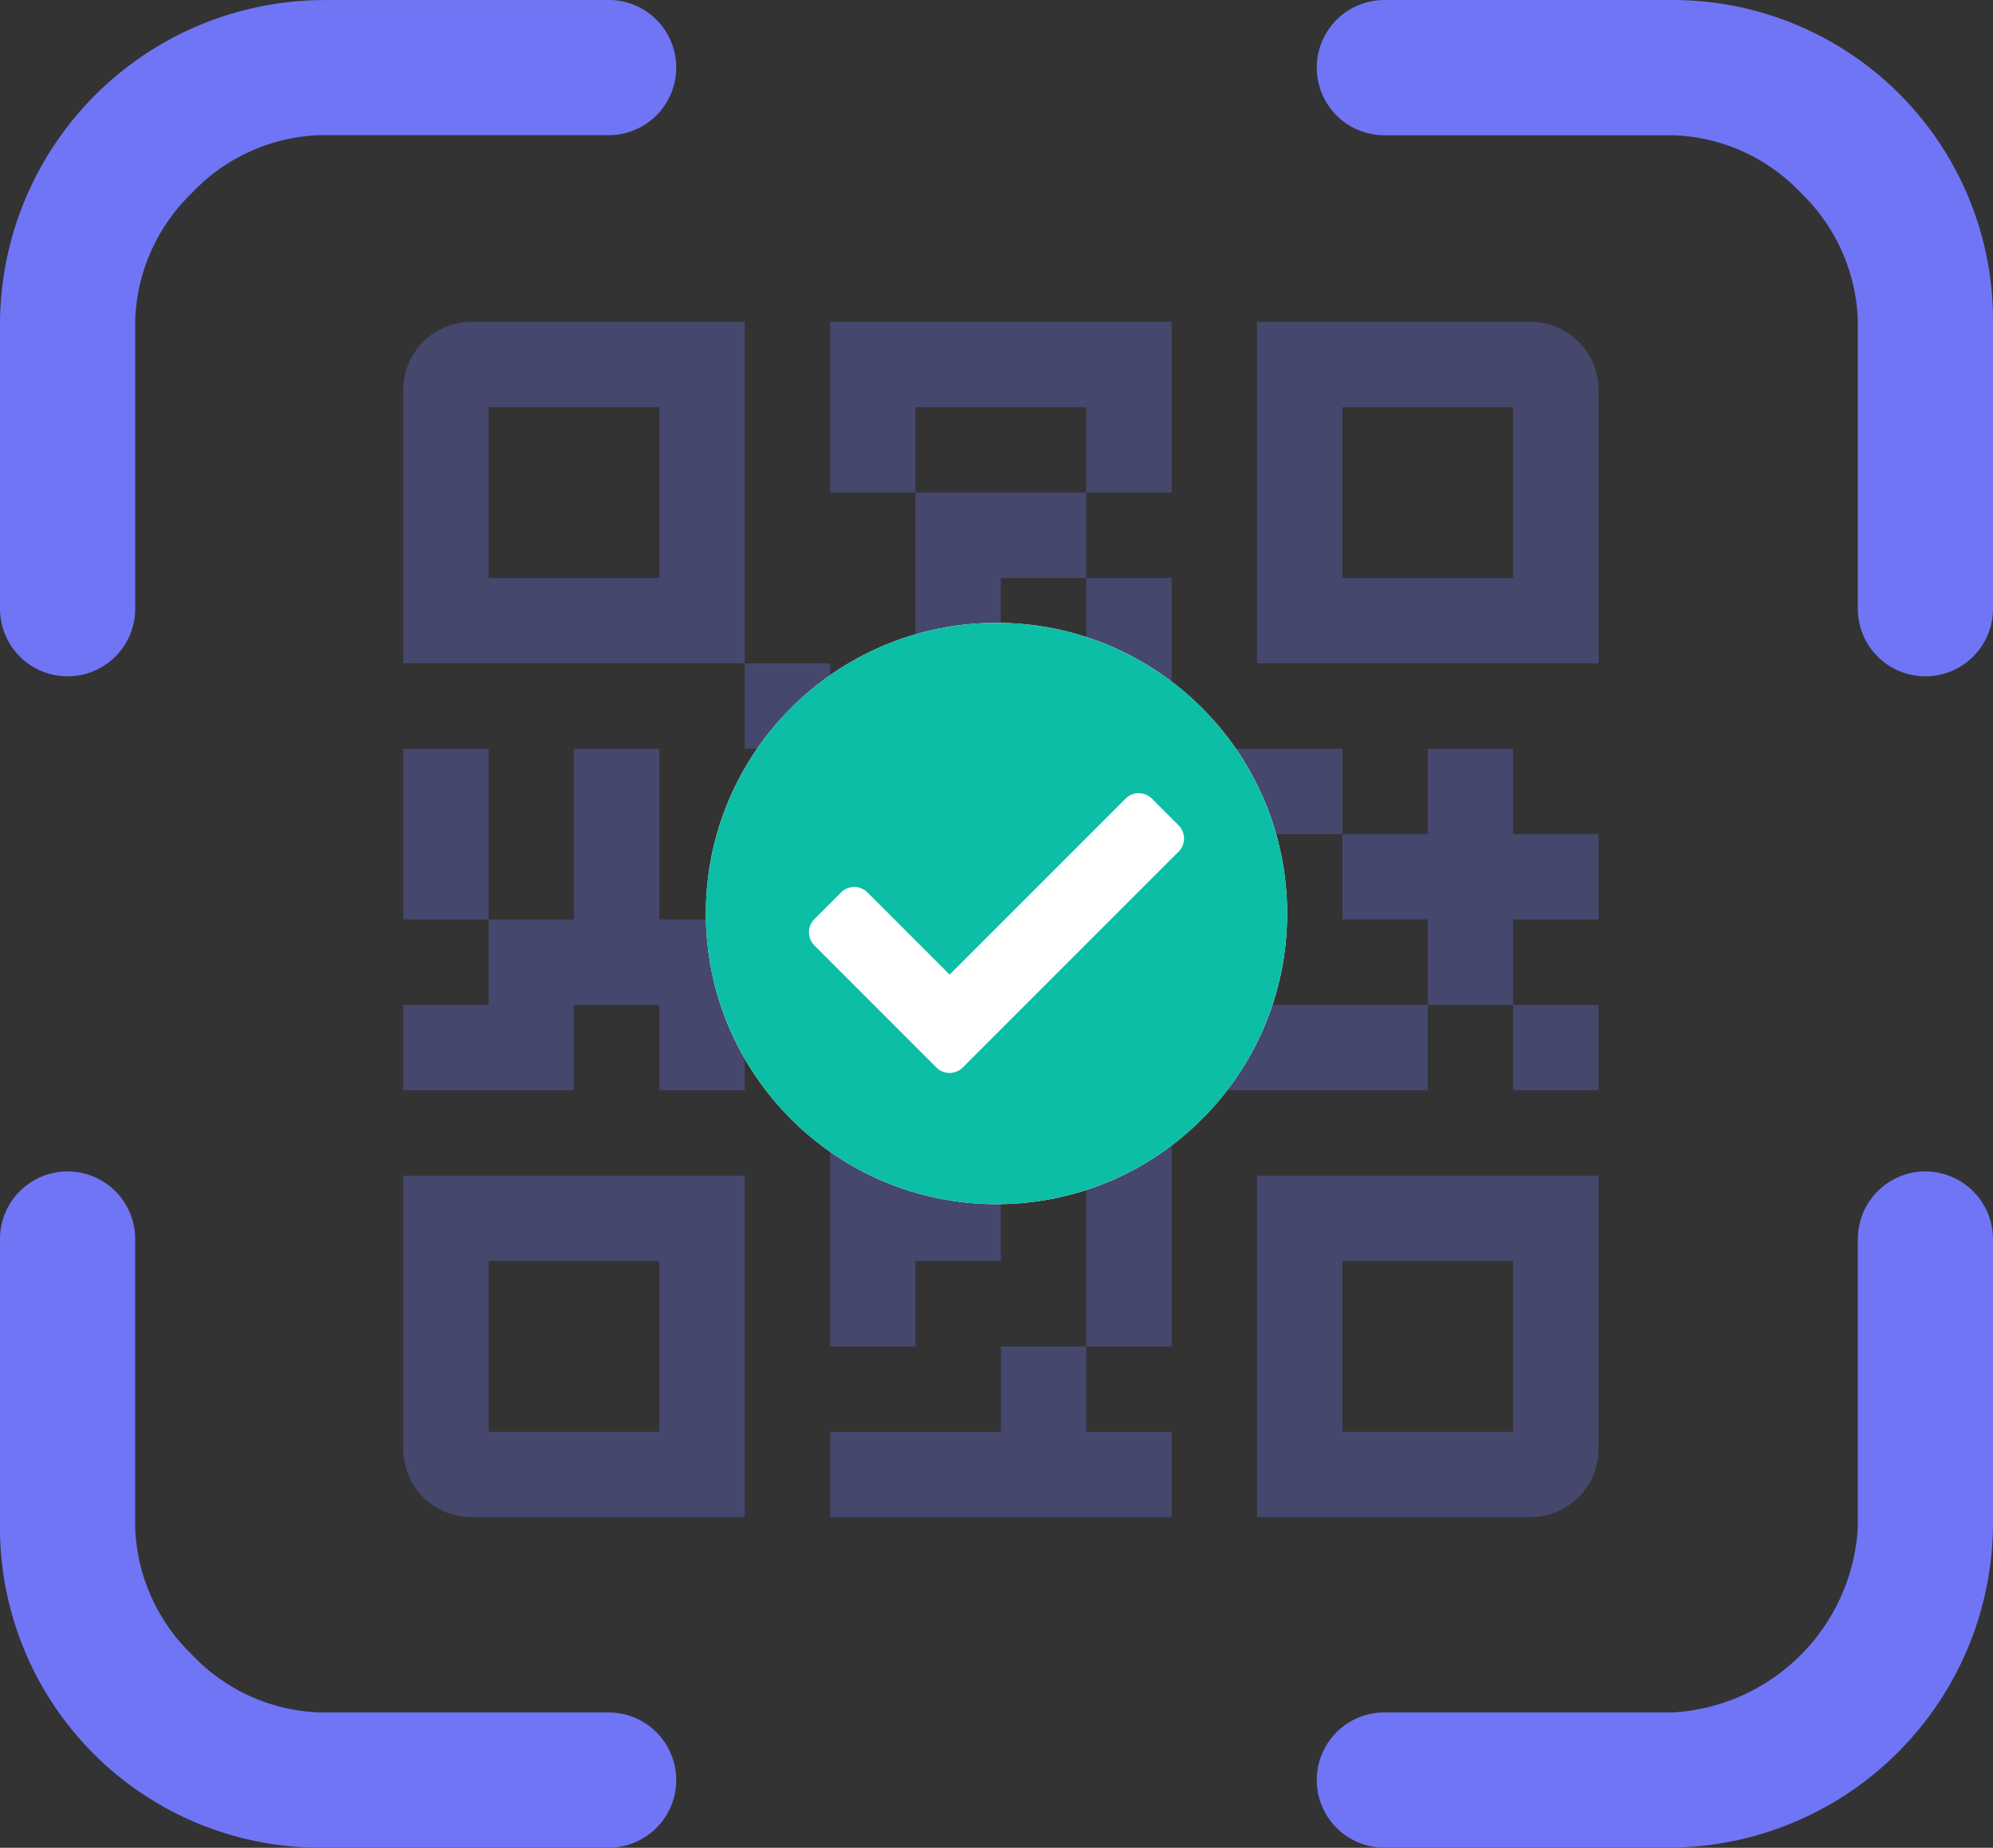 <svg xmlns="http://www.w3.org/2000/svg" width="96" height="89" viewBox="0 0 96 89">
  <rect x="0" y="0" width="96" height="89" fill="#333333" stroke="none"/>
  <g id="Group_556" data-name="Group 556" transform="translate(-151 -1321)">
    <g id="Group_372" data-name="Group 372" transform="translate(151 1321)">
      <g id="ios-qr-scanner">
        <path id="Path_1998" data-name="Path 1998" d="M32.692,4.5H19.011A15.638,15.638,0,0,0,3.375,20.136v13.68a3.256,3.256,0,1,0,6.513,0V19.9a8.916,8.916,0,0,1,2.724-6.1,8.886,8.886,0,0,1,6.165-2.793H32.692a3.256,3.256,0,0,0,0-6.513Z" transform="translate(-3.375 -4.497)" fill="#7075f6"/>
        <path id="Path_1999" data-name="Path 1999" d="M39.95,4.5H26.038a3.256,3.256,0,0,0,0,6.513H39.954a8.872,8.872,0,0,1,6.165,2.793,8.93,8.93,0,0,1,2.724,6.1V33.819a3.256,3.256,0,1,0,6.513,0V19.9A15.423,15.423,0,0,0,39.95,4.5Z" transform="translate(40.645 -4.499)" fill="#7075f6"/>
        <path id="Path_2000" data-name="Path 2000" d="M32.692,47.714H18.776a8.872,8.872,0,0,1-6.165-2.793,8.93,8.93,0,0,1-2.724-6.1V24.913a3.256,3.256,0,0,0-6.513,0V38.829a15.423,15.423,0,0,0,15.4,15.4H32.692a3.256,3.256,0,0,0,0-6.513Z" transform="translate(-3.375 34.767)" fill="#7075f6"/>
        <path id="Path_2001" data-name="Path 2001" d="M52.1,21.656a3.267,3.267,0,0,0-3.256,3.256V38.828a9.475,9.475,0,0,1-8.889,8.889H26.038a3.256,3.256,0,0,0,0,6.513h13.68A15.653,15.653,0,0,0,55.355,38.593V24.916A3.267,3.267,0,0,0,52.1,21.659Z" transform="translate(40.645 34.764)" fill="#7075f6"/>
      </g>
    </g>
    <g id="qr-code-line" transform="translate(166.422 1332.5)" opacity="0.3">
      <path id="Path_1980" data-name="Path 1980" d="M7.29,4A3.29,3.29,0,0,0,4,7.29V20.451H20.451V4Zm9.048,12.338H8.113V8.113h8.225Z" transform="translate(0)" fill="#7075f6"/>
      <path id="Path_1981" data-name="Path 1981" d="M4,37.161a3.29,3.29,0,0,0,3.29,3.29H20.451V24H4Zm4.113-9.048h8.225v8.225H8.113Z" transform="translate(0 21.127)" fill="#7075f6"/>
      <path id="Path_1982" data-name="Path 1982" d="M24,40.451H37.161a3.29,3.29,0,0,0,3.29-3.29V24H24Zm4.113-12.338h8.225v8.225H28.113Z" transform="translate(21.127 21.127)" fill="#7075f6"/>
      <path id="Path_1983" data-name="Path 1983" d="M37.161,4H24V20.451H40.451V7.29A3.29,3.29,0,0,0,37.161,4Zm-.823,12.338H28.113V8.113h8.225Z" transform="translate(21.127)" fill="#7075f6"/>
      <path id="Path_1984" data-name="Path 1984" d="M24.225,12.113V8H16v8.225h4.113V12.113Z" transform="translate(12.676 4.225)" fill="#7075f6"/>
      <path id="Path_1985" data-name="Path 1985" d="M12,12h4.113v4.113H12Z" transform="translate(8.451 8.451)" fill="#7075f6"/>
      <path id="Path_1986" data-name="Path 1986" d="M14,14h8.225v4.113H14Z" transform="translate(10.564 10.564)" fill="#7075f6"/>
      <path id="Path_1987" data-name="Path 1987" d="M26.338,8.113v4.113h4.113V4H14v8.225h4.113V8.113Z" transform="translate(10.564)" fill="#7075f6"/>
      <path id="Path_1988" data-name="Path 1988" d="M4,14H8.113v8.225H4Z" transform="translate(0 10.564)" fill="#7075f6"/>
      <path id="Path_1989" data-name="Path 1989" d="M20.451,18.113v4.113H16.338V14H12.225v8.225H8.113v4.113H4v4.113h8.225V26.338h4.113v4.113h4.113V26.338h4.113V18.113Z" transform="translate(0 10.564)" fill="#7075f6"/>
      <path id="Path_1990" data-name="Path 1990" d="M22.113,22.338h4.113v4.113h4.113V22.338h4.113V18.225H26.225V10H22.113v4.113H18v4.113h4.113Z" transform="translate(14.789 6.338)" fill="#7075f6"/>
      <path id="Path_1991" data-name="Path 1991" d="M22.225,32.113H14v4.113H30.451V32.113H26.338V28H22.225Z" transform="translate(10.564 25.353)" fill="#7075f6"/>
      <path id="Path_1992" data-name="Path 1992" d="M28.338,24.225V20.113H24.225V16H20.113v4.113H16v4.113h4.113v4.113h4.113V24.225Z" transform="translate(12.676 12.676)" fill="#7075f6"/>
      <path id="Path_1993" data-name="Path 1993" d="M30,20h4.113v4.113H30Z" transform="translate(27.465 16.902)" fill="#7075f6"/>
      <path id="Path_1994" data-name="Path 1994" d="M22,20H34.338v4.113H22Z" transform="translate(19.015 16.902)" fill="#7075f6"/>
      <path id="Path_1995" data-name="Path 1995" d="M34.225,14H30.113v4.113H26v4.113h4.113v4.113h4.113V22.225h4.113V18.113H34.225Z" transform="translate(23.24 10.564)" fill="#7075f6"/>
      <path id="Path_1996" data-name="Path 1996" d="M20,22h4.113V34.338H20Z" transform="translate(16.902 19.015)" fill="#7075f6"/>
      <path id="Path_1997" data-name="Path 1997" d="M14,36.451h4.113V32.338h4.113V28.225H18.113V20H14Z" transform="translate(10.564 16.902)" fill="#7075f6"/>
    </g>
    <g id="Group_480" data-name="Group 480" transform="translate(-12863 1087)">
      <circle id="Ellipse_85" data-name="Ellipse 85" cx="14" cy="14" r="14" transform="translate(13048 264)" fill="#fff"/>
      <path id="check-circle-solid" d="M36,22A14,14,0,1,1,22,8,14,14,0,0,1,36,22ZM20.381,29.413,30.768,19.026a.9.9,0,0,0,0-1.277L29.49,16.471a.9.9,0,0,0-1.277,0l-8.471,8.471-3.955-3.955a.9.9,0,0,0-1.277,0l-1.277,1.277a.9.9,0,0,0,0,1.277L19.1,29.413a.9.9,0,0,0,1.277,0Z" transform="translate(13040 256)" fill="#0bbea5"/>
    </g>
  </g>
</svg>
